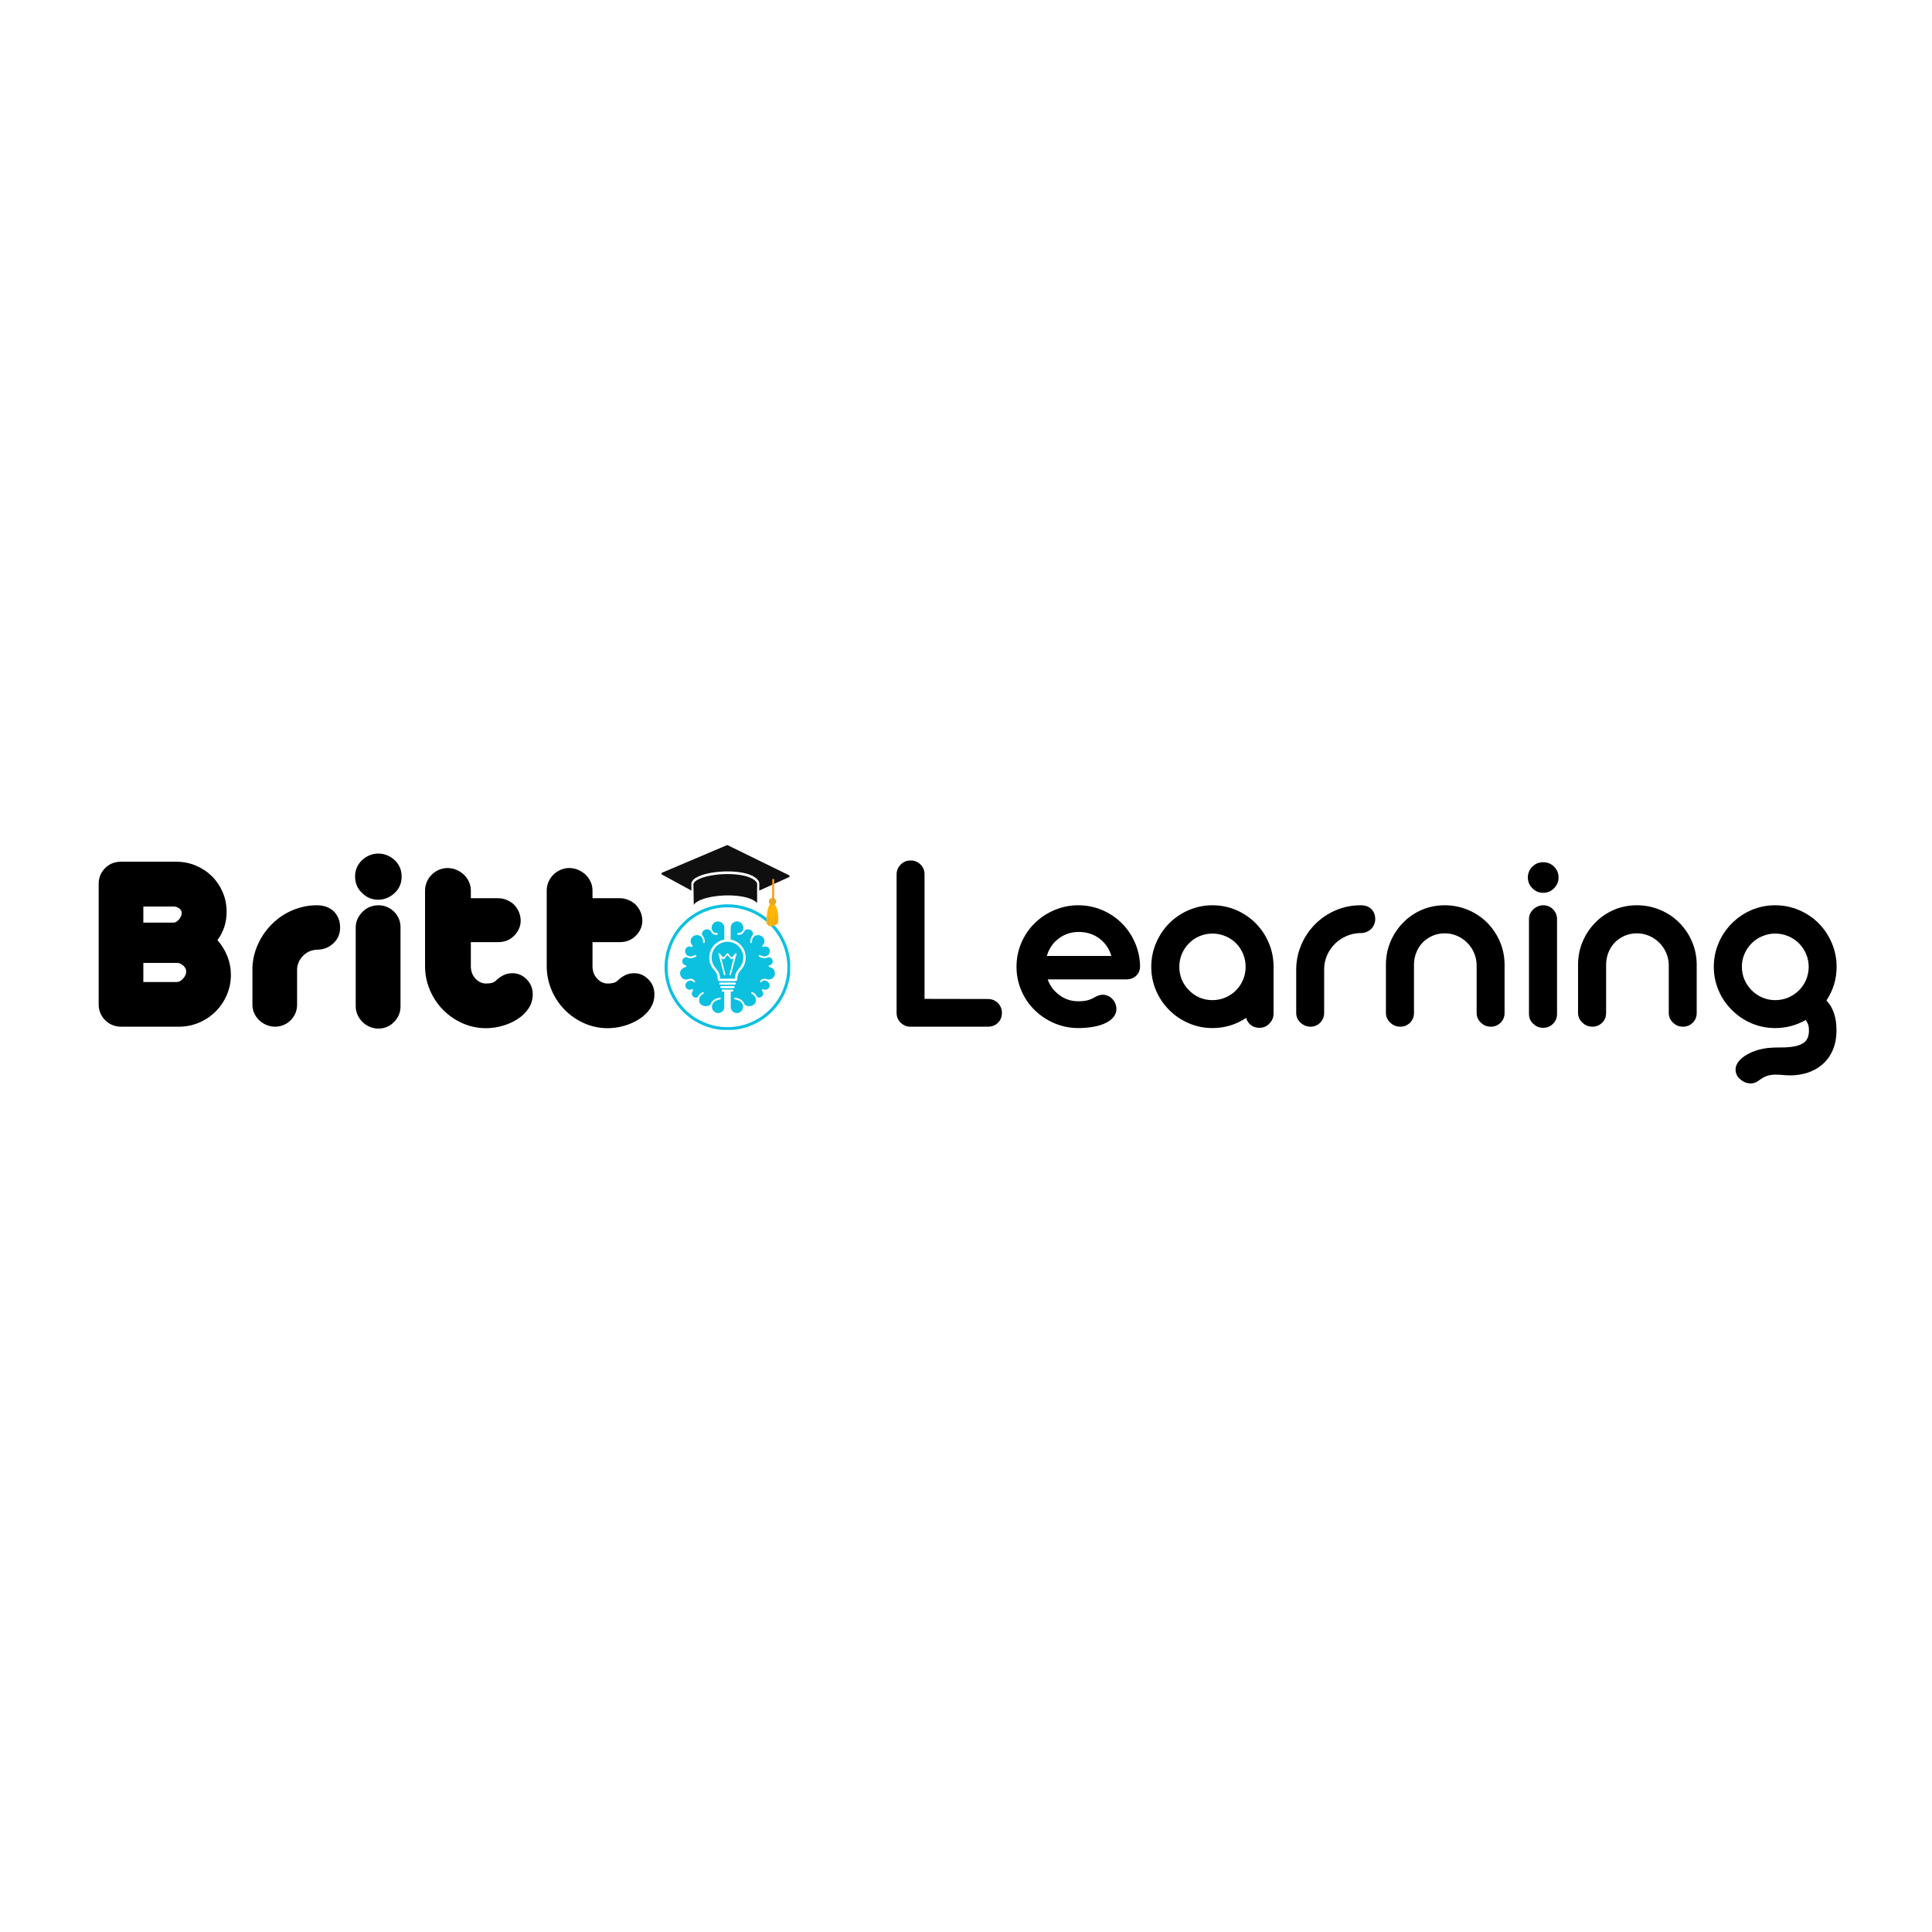 <svg xmlns="http://www.w3.org/2000/svg" xmlns:xlink="http://www.w3.org/1999/xlink" width="4000" zoomAndPan="magnify" viewBox="0 0 3000 3000" height="4000" preserveAspectRatio="xMidYMid meet" version="1.0"><defs><g/><clipPath id="04849f825f"><path d="M 1031.934 1404.215 L 1226.953 1404.215 L 1226.953 1599.238 L 1031.934 1599.238 Z M 1031.934 1404.215 " clip-rule="nonzero"/></clipPath><clipPath id="ae486f9ea4"><path d="M 1076 1357 L 1176 1357 L 1176 1406 L 1076 1406 Z M 1076 1357 " clip-rule="nonzero"/></clipPath><clipPath id="3ccf52d4fd"><path d="M 1028.484 1309.488 L 1227.391 1314.926 L 1223.957 1440.602 L 1025.051 1435.164 Z M 1028.484 1309.488 " clip-rule="nonzero"/></clipPath><clipPath id="cebf9d47bd"><path d="M 1227.332 1314.926 L 1028.422 1309.484 L 1024.988 1435.164 L 1223.895 1440.602 Z M 1227.332 1314.926 " clip-rule="nonzero"/></clipPath><clipPath id="082ae111ae"><path d="M 1227.332 1314.926 L 1028.422 1309.484 L 1024.988 1435.164 L 1223.895 1440.602 Z M 1227.332 1314.926 " clip-rule="nonzero"/></clipPath><clipPath id="ea8b5d7cf9"><path d="M 1027 1312 L 1227 1312 L 1227 1383 L 1027 1383 Z M 1027 1312 " clip-rule="nonzero"/></clipPath><clipPath id="88f973a736"><path d="M 1028.484 1309.488 L 1227.391 1314.926 L 1223.957 1440.602 L 1025.051 1435.164 Z M 1028.484 1309.488 " clip-rule="nonzero"/></clipPath><clipPath id="1d92fc8d45"><path d="M 1227.332 1314.926 L 1028.422 1309.484 L 1024.988 1435.164 L 1223.895 1440.602 Z M 1227.332 1314.926 " clip-rule="nonzero"/></clipPath><clipPath id="ba50572eac"><path d="M 1227.332 1314.926 L 1028.422 1309.484 L 1024.988 1435.164 L 1223.895 1440.602 Z M 1227.332 1314.926 " clip-rule="nonzero"/></clipPath><clipPath id="b720ec54bc"><path d="M 1198 1364 L 1203 1364 L 1203 1400 L 1198 1400 Z M 1198 1364 " clip-rule="nonzero"/></clipPath><clipPath id="497881d0e9"><path d="M 1028.484 1309.488 L 1227.391 1314.926 L 1223.957 1440.602 L 1025.051 1435.164 Z M 1028.484 1309.488 " clip-rule="nonzero"/></clipPath><clipPath id="c18bfd7396"><path d="M 1227.332 1314.926 L 1028.422 1309.484 L 1024.988 1435.164 L 1223.895 1440.602 Z M 1227.332 1314.926 " clip-rule="nonzero"/></clipPath><clipPath id="0e307f20e5"><path d="M 1227.332 1314.926 L 1028.422 1309.484 L 1024.988 1435.164 L 1223.895 1440.602 Z M 1227.332 1314.926 " clip-rule="nonzero"/></clipPath><clipPath id="4bcf9fd682"><path d="M 1189 1402 L 1209 1402 L 1209 1439 L 1189 1439 Z M 1189 1402 " clip-rule="nonzero"/></clipPath><clipPath id="837bbb66f9"><path d="M 1028.484 1309.488 L 1227.391 1314.926 L 1223.957 1440.602 L 1025.051 1435.164 Z M 1028.484 1309.488 " clip-rule="nonzero"/></clipPath><clipPath id="52c4c459a0"><path d="M 1227.332 1314.926 L 1028.422 1309.484 L 1024.988 1435.164 L 1223.895 1440.602 Z M 1227.332 1314.926 " clip-rule="nonzero"/></clipPath><clipPath id="d82464c727"><path d="M 1227.332 1314.926 L 1028.422 1309.484 L 1024.988 1435.164 L 1223.895 1440.602 Z M 1227.332 1314.926 " clip-rule="nonzero"/></clipPath><clipPath id="886c5c48de"><path d="M 1202 1412 L 1206 1412 L 1206 1437 L 1202 1437 Z M 1202 1412 " clip-rule="nonzero"/></clipPath><clipPath id="3caaeefb22"><path d="M 1028.484 1309.488 L 1227.391 1314.926 L 1223.957 1440.602 L 1025.051 1435.164 Z M 1028.484 1309.488 " clip-rule="nonzero"/></clipPath><clipPath id="5da7a17f6b"><path d="M 1227.332 1314.926 L 1028.422 1309.484 L 1024.988 1435.164 L 1223.895 1440.602 Z M 1227.332 1314.926 " clip-rule="nonzero"/></clipPath><clipPath id="3e9f02f4cf"><path d="M 1227.332 1314.926 L 1028.422 1309.484 L 1024.988 1435.164 L 1223.895 1440.602 Z M 1227.332 1314.926 " clip-rule="nonzero"/></clipPath><clipPath id="cb8c59d87a"><path d="M 1196 1420 L 1201 1420 L 1201 1438 L 1196 1438 Z M 1196 1420 " clip-rule="nonzero"/></clipPath><clipPath id="96fc9f8d6b"><path d="M 1028.484 1309.488 L 1227.391 1314.926 L 1223.957 1440.602 L 1025.051 1435.164 Z M 1028.484 1309.488 " clip-rule="nonzero"/></clipPath><clipPath id="73f17609f5"><path d="M 1227.332 1314.926 L 1028.422 1309.484 L 1024.988 1435.164 L 1223.895 1440.602 Z M 1227.332 1314.926 " clip-rule="nonzero"/></clipPath><clipPath id="0bc655a290"><path d="M 1227.332 1314.926 L 1028.422 1309.484 L 1024.988 1435.164 L 1223.895 1440.602 Z M 1227.332 1314.926 " clip-rule="nonzero"/></clipPath><clipPath id="c6d5b1fb6f"><path d="M 1192 1414 L 1196 1414 L 1196 1438 L 1192 1438 Z M 1192 1414 " clip-rule="nonzero"/></clipPath><clipPath id="3be429beee"><path d="M 1028.484 1309.488 L 1227.391 1314.926 L 1223.957 1440.602 L 1025.051 1435.164 Z M 1028.484 1309.488 " clip-rule="nonzero"/></clipPath><clipPath id="ddf596484c"><path d="M 1227.332 1314.926 L 1028.422 1309.484 L 1024.988 1435.164 L 1223.895 1440.602 Z M 1227.332 1314.926 " clip-rule="nonzero"/></clipPath><clipPath id="f6998d5f0b"><path d="M 1227.332 1314.926 L 1028.422 1309.484 L 1024.988 1435.164 L 1223.895 1440.602 Z M 1227.332 1314.926 " clip-rule="nonzero"/></clipPath><clipPath id="86ee0a40a8"><path d="M 1193 1394 L 1206 1394 L 1206 1406 L 1193 1406 Z M 1193 1394 " clip-rule="nonzero"/></clipPath><clipPath id="9d0ee31438"><path d="M 1028.484 1309.488 L 1227.391 1314.926 L 1223.957 1440.602 L 1025.051 1435.164 Z M 1028.484 1309.488 " clip-rule="nonzero"/></clipPath><clipPath id="d519b0d3a0"><path d="M 1227.332 1314.926 L 1028.422 1309.484 L 1024.988 1435.164 L 1223.895 1440.602 Z M 1227.332 1314.926 " clip-rule="nonzero"/></clipPath><clipPath id="817380f63a"><path d="M 1227.332 1314.926 L 1028.422 1309.484 L 1024.988 1435.164 L 1223.895 1440.602 Z M 1227.332 1314.926 " clip-rule="nonzero"/></clipPath></defs><g fill="#000000" fill-opacity="1"><g transform="translate(122.335, 1594.226)"><g><path d="M 155.719 0 L 65.453 0 C 60.766 0 56.301 -0.879 52.062 -2.641 C 47.832 -4.398 44.156 -6.844 41.031 -9.969 C 37.906 -13.094 35.43 -16.738 33.609 -20.906 C 31.785 -25.07 30.875 -29.5 30.875 -34.188 L 30.875 -221.938 C 30.875 -231.445 34.258 -239.586 41.031 -246.359 C 47.539 -252.879 55.68 -256.141 65.453 -256.141 L 151.422 -256.141 C 162.098 -256.141 172.188 -254.148 181.688 -250.172 C 191.195 -246.203 199.535 -240.703 206.703 -233.672 C 213.867 -226.504 219.469 -218.195 223.5 -208.75 C 227.539 -199.312 229.562 -189.254 229.562 -178.578 C 229.562 -161.898 224.805 -147.18 215.297 -134.422 C 221.941 -126.859 227.086 -118.484 230.734 -109.297 C 234.379 -100.117 236.203 -90.52 236.203 -80.5 C 236.203 -69.688 234.117 -59.363 229.953 -49.531 C 225.785 -39.695 219.988 -31.066 212.562 -23.641 C 205.145 -16.211 196.516 -10.414 186.672 -6.25 C 176.836 -2.082 166.52 0 155.719 0 Z M 100.234 -161.578 L 147.891 -161.578 C 149.191 -161.703 150.562 -162.254 152 -163.234 C 153.438 -164.211 154.738 -165.414 155.906 -166.844 C 158.508 -170.227 159.812 -173.422 159.812 -176.422 C 159.812 -179.68 158.25 -182.285 155.125 -184.234 C 152.656 -185.797 149.984 -186.578 147.109 -186.578 L 100.234 -186.578 Z M 100.234 -69.359 L 152.781 -69.359 C 154.082 -69.359 155.613 -69.844 157.375 -70.812 C 159.133 -71.789 160.664 -73.062 161.969 -74.625 C 165.219 -78.281 166.844 -81.93 166.844 -85.578 C 166.844 -89.086 165.219 -92.273 161.969 -95.141 C 158.707 -97.742 155.711 -99.047 152.984 -99.047 L 100.234 -99.047 Z M 100.234 -69.359 "/></g></g><g transform="translate(374.565, 1594.226)"><g><path d="M 52.75 0 C 48.062 0 43.566 -0.879 39.266 -2.641 C 34.973 -4.398 31.195 -6.844 27.938 -9.969 C 24.676 -13.094 22.102 -16.707 20.219 -20.812 C 18.332 -24.914 17.391 -29.312 17.391 -34 L 17.391 -91.625 C 17.91 -104.656 20.906 -117.062 26.375 -128.844 C 31.844 -140.633 39.203 -151.023 48.453 -160.016 C 57.566 -168.992 68.113 -175.988 80.094 -181 C 92.082 -186.02 104.586 -188.531 117.609 -188.531 L 118.781 -188.531 C 129.332 -188.27 137.863 -184.883 144.375 -178.375 C 150.5 -171.863 153.562 -163.789 153.562 -154.156 C 153.562 -144.25 150.176 -136.109 143.406 -129.734 C 136.633 -123.211 128.363 -119.82 118.594 -119.562 L 117.219 -119.562 C 108.883 -119.039 101.852 -115.914 96.125 -110.188 C 93.258 -107.32 91.008 -104.066 89.375 -100.422 C 87.75 -96.773 86.875 -93 86.75 -89.094 L 86.75 -34 C 86.75 -29.312 85.867 -24.914 84.109 -20.812 C 82.348 -16.707 79.906 -13.094 76.781 -9.969 C 73.656 -6.844 70.008 -4.398 65.844 -2.641 C 61.676 -0.879 57.312 0 52.75 0 Z M 52.75 0 "/></g></g><g transform="translate(532.428, 1594.226)"><g><path d="M 55.094 -197.125 C 45.195 -197.125 36.734 -200.645 29.703 -207.688 C 22.535 -214.457 18.953 -222.922 18.953 -233.078 C 18.953 -243.234 22.535 -251.703 29.703 -258.484 C 33.086 -261.734 36.957 -264.27 41.312 -266.094 C 45.676 -267.914 50.27 -268.828 55.094 -268.828 C 59.781 -268.828 64.336 -267.914 68.766 -266.094 C 73.203 -264.27 77.113 -261.734 80.5 -258.484 C 87.656 -251.703 91.234 -243.234 91.234 -233.078 C 91.234 -222.922 87.656 -214.457 80.5 -207.688 C 77.113 -204.426 73.203 -201.848 68.766 -199.953 C 64.336 -198.066 59.781 -197.125 55.094 -197.125 Z M 55.094 2.938 C 50.406 2.938 45.91 2.02 41.609 0.188 C 37.316 -1.633 33.609 -4.109 30.484 -7.234 C 27.223 -10.484 24.645 -14.191 22.75 -18.359 C 20.863 -22.523 19.922 -26.891 19.922 -31.453 L 19.922 -154.344 C 19.922 -158.906 20.863 -163.234 22.75 -167.328 C 24.645 -171.43 27.223 -175.113 30.484 -178.375 C 37.254 -185.145 45.656 -188.531 55.688 -188.531 C 60.238 -188.531 64.598 -187.617 68.766 -185.797 C 72.941 -183.973 76.594 -181.5 79.719 -178.375 C 86.227 -171.602 89.484 -163.594 89.484 -154.344 L 89.484 -31.453 C 89.484 -22.078 86.098 -14.004 79.328 -7.234 C 72.805 -0.453 64.727 2.938 55.094 2.938 Z M 55.094 2.938 "/></g></g><g transform="translate(642.62, 1594.226)"><g><path d="M 112.344 2.344 C 99.445 2.344 87.234 -0.191 75.703 -5.266 C 64.18 -10.348 53.988 -17.383 45.125 -26.375 C 36.406 -35.363 29.602 -45.688 24.719 -57.344 C 19.832 -69 17.391 -81.273 17.391 -94.172 L 17.391 -211.391 C 17.391 -216.078 18.332 -220.602 20.219 -224.969 C 22.102 -229.332 24.676 -233.078 27.938 -236.203 C 31.062 -239.328 34.77 -241.801 39.062 -243.625 C 43.363 -245.445 47.797 -246.359 52.359 -246.359 C 57.047 -246.359 61.57 -245.445 65.938 -243.625 C 70.301 -241.801 74.176 -239.328 77.562 -236.203 C 80.945 -232.953 83.613 -229.207 85.562 -224.969 C 87.52 -220.738 88.5 -216.211 88.5 -211.391 L 88.5 -199.469 L 131.094 -199.469 C 135.656 -199.469 140.082 -198.555 144.375 -196.734 C 148.676 -194.91 152.457 -192.438 155.719 -189.312 C 158.844 -186.062 161.316 -182.285 163.141 -177.984 C 164.961 -173.68 165.875 -169.254 165.875 -164.703 C 165.875 -160.141 164.961 -155.836 163.141 -151.797 C 161.316 -147.766 158.773 -144.188 155.516 -141.062 C 149.004 -134.551 140.863 -131.297 131.094 -131.297 L 88.5 -131.297 L 88.5 -93.781 C 88.5 -90.133 89.082 -86.68 90.25 -83.422 C 91.426 -80.172 93.125 -77.375 95.344 -75.031 C 100.031 -69.688 105.695 -67.016 112.344 -67.016 C 119.375 -67.016 124.32 -68.445 127.188 -71.312 C 131.094 -75.094 135.129 -77.988 139.297 -80 C 143.461 -82.02 148.086 -83.031 153.172 -83.031 C 161.504 -83.031 168.801 -79.906 175.062 -73.656 C 181.438 -67.27 184.625 -59.457 184.625 -50.219 C 184.625 -42.27 182.473 -35.004 178.172 -28.422 C 173.879 -21.848 168.02 -16.219 160.594 -11.531 C 153.695 -7.102 145.977 -3.68 137.438 -1.266 C 128.906 1.141 120.539 2.344 112.344 2.344 Z M 112.344 2.344 "/></g></g><g transform="translate(831.548, 1594.226)"><g><path d="M 112.344 2.344 C 99.445 2.344 87.234 -0.191 75.703 -5.266 C 64.18 -10.348 53.988 -17.383 45.125 -26.375 C 36.406 -35.363 29.602 -45.688 24.719 -57.344 C 19.832 -69 17.391 -81.273 17.391 -94.172 L 17.391 -211.391 C 17.391 -216.078 18.332 -220.602 20.219 -224.969 C 22.102 -229.332 24.676 -233.078 27.938 -236.203 C 31.062 -239.328 34.77 -241.801 39.062 -243.625 C 43.363 -245.445 47.797 -246.359 52.359 -246.359 C 57.047 -246.359 61.57 -245.445 65.938 -243.625 C 70.301 -241.801 74.176 -239.328 77.562 -236.203 C 80.945 -232.953 83.613 -229.207 85.562 -224.969 C 87.52 -220.738 88.5 -216.211 88.5 -211.391 L 88.5 -199.469 L 131.094 -199.469 C 135.656 -199.469 140.082 -198.555 144.375 -196.734 C 148.676 -194.91 152.457 -192.438 155.719 -189.312 C 158.844 -186.062 161.316 -182.285 163.141 -177.984 C 164.961 -173.68 165.875 -169.254 165.875 -164.703 C 165.875 -160.141 164.961 -155.836 163.141 -151.797 C 161.316 -147.766 158.773 -144.188 155.516 -141.062 C 149.004 -134.551 140.863 -131.297 131.094 -131.297 L 88.5 -131.297 L 88.5 -93.781 C 88.5 -90.133 89.082 -86.68 90.25 -83.422 C 91.426 -80.172 93.125 -77.375 95.344 -75.031 C 100.031 -69.688 105.695 -67.016 112.344 -67.016 C 119.375 -67.016 124.32 -68.445 127.188 -71.312 C 131.094 -75.094 135.129 -77.988 139.297 -80 C 143.461 -82.02 148.086 -83.031 153.172 -83.031 C 161.504 -83.031 168.801 -79.906 175.062 -73.656 C 181.438 -67.27 184.625 -59.457 184.625 -50.219 C 184.625 -42.27 182.473 -35.004 178.172 -28.422 C 173.879 -21.848 168.02 -16.219 160.594 -11.531 C 153.695 -7.102 145.977 -3.68 137.438 -1.266 C 128.906 1.141 120.539 2.344 112.344 2.344 Z M 112.344 2.344 "/></g></g></g><g fill="#000000" fill-opacity="1"><g transform="translate(1366.254, 1594.226)"><g><path d="M 167.828 0 L 46.688 0 C 43.957 0 41.32 -0.582 38.781 -1.75 C 36.238 -2.926 33.992 -4.492 32.047 -6.453 C 28.004 -10.617 25.984 -15.566 25.984 -21.297 L 25.984 -236.594 C 25.984 -242.457 28.133 -247.539 32.438 -251.844 C 36.602 -256.008 41.68 -258.094 47.672 -258.094 C 53.797 -258.094 58.941 -256.008 63.109 -251.844 C 67.273 -247.664 69.359 -242.582 69.359 -236.594 L 69.359 -43.172 L 167.828 -42.984 C 173.953 -42.984 179.098 -40.898 183.266 -36.734 C 187.43 -32.566 189.516 -27.484 189.516 -21.484 C 189.516 -15.234 187.461 -10.086 183.359 -6.047 C 179.254 -2.016 174.078 0 167.828 0 Z M 167.828 0 "/></g></g><g transform="translate(1569.835, 1594.226)"><g><path d="M 104.531 2.156 C 91.633 2.156 79.32 -0.316 67.594 -5.266 C 55.875 -10.223 45.586 -17.066 36.734 -25.797 C 27.867 -34.516 20.961 -44.672 16.016 -56.266 C 11.066 -67.859 8.594 -80.102 8.594 -93 C 8.594 -106.02 11.066 -118.359 16.016 -130.016 C 20.961 -141.672 27.867 -151.863 36.734 -160.594 C 45.586 -169.32 55.875 -176.16 67.594 -181.109 C 79.32 -186.055 91.633 -188.531 104.531 -188.531 C 117.289 -188.531 129.469 -186.117 141.062 -181.297 C 152.656 -176.484 162.879 -169.711 171.734 -160.984 C 180.461 -152.391 187.363 -142.297 192.438 -130.703 C 197.52 -119.109 200.191 -106.93 200.453 -94.172 C 200.453 -87.922 198.461 -82.906 194.484 -79.125 C 190.516 -75.344 185.406 -73.453 179.156 -73.453 L 57.047 -73.453 C 60.43 -63.555 66.488 -55.414 75.219 -49.031 C 83.688 -42.656 93.457 -39.469 104.531 -39.469 C 110.258 -39.469 115.008 -39.953 118.781 -40.922 C 122.562 -41.898 126.211 -43.43 129.734 -45.516 C 134.422 -48.254 138.648 -49.625 142.422 -49.625 C 148.285 -49.625 153.367 -47.344 157.672 -42.781 C 161.703 -38.352 163.719 -33.145 163.719 -27.156 C 163.719 -22.852 162.285 -18.879 159.422 -15.234 C 156.555 -11.586 152.52 -8.461 147.312 -5.859 C 142.102 -3.254 135.816 -1.27 128.453 0.094 C 121.098 1.469 113.125 2.156 104.531 2.156 Z M 55.688 -109.797 L 155.906 -109.797 C 152.781 -120.742 146.66 -129.734 137.547 -136.766 C 128.297 -143.66 117.551 -147.109 105.312 -147.109 C 93.195 -147.109 82.578 -143.531 73.453 -136.375 C 69.16 -133.113 65.484 -129.172 62.422 -124.547 C 59.359 -119.922 57.113 -115.004 55.688 -109.797 Z M 55.688 -109.797 "/></g></g><g transform="translate(1778.691, 1594.226)"><g><path d="M 103.938 2.156 C 91.176 2.156 79 -0.316 67.406 -5.266 C 55.812 -10.223 45.648 -17.066 36.922 -25.797 C 28.066 -34.648 21.195 -44.836 16.312 -56.359 C 11.426 -67.891 8.984 -80.102 8.984 -93 C 8.984 -105.895 11.457 -118.172 16.406 -129.828 C 21.352 -141.484 28.191 -151.738 36.922 -160.594 C 45.648 -169.32 55.812 -176.16 67.406 -181.109 C 79 -186.055 91.176 -188.531 103.938 -188.531 C 116.832 -188.531 129.039 -186.086 140.562 -181.203 C 152.094 -176.316 162.285 -169.445 171.141 -160.594 C 179.867 -151.738 186.676 -141.516 191.562 -129.922 C 196.445 -118.328 198.891 -106.02 198.891 -93 L 198.891 -20.516 C 198.891 -14.391 196.738 -9.18 192.438 -4.891 C 188.406 -0.453 183.195 1.766 176.812 1.766 C 171.727 1.766 167.363 0.363 163.719 -2.438 C 160.07 -5.238 157.598 -8.984 156.297 -13.672 C 140.535 -3.117 123.082 2.156 103.938 2.156 Z M 103.938 -41.219 C 110.969 -41.219 117.641 -42.551 123.953 -45.219 C 130.273 -47.895 135.848 -51.645 140.672 -56.469 C 145.359 -61.281 149.004 -66.812 151.609 -73.062 C 154.211 -79.32 155.516 -85.969 155.516 -93 C 155.516 -100.031 154.211 -106.672 151.609 -112.922 C 149.004 -119.172 145.359 -124.707 140.672 -129.531 C 135.984 -134.219 130.445 -137.895 124.062 -140.562 C 117.676 -143.238 110.969 -144.578 103.938 -144.578 C 97.031 -144.578 90.453 -143.273 84.203 -140.672 C 77.953 -138.066 72.414 -134.352 67.594 -129.531 C 62.781 -124.707 59.07 -119.172 56.469 -112.922 C 53.863 -106.672 52.562 -100.031 52.562 -93 C 52.562 -85.969 53.863 -79.32 56.469 -73.062 C 59.07 -66.812 62.781 -61.281 67.594 -56.469 C 72.281 -51.645 77.75 -47.895 84 -45.219 C 90.258 -42.551 96.906 -41.219 103.938 -41.219 Z M 103.938 -41.219 "/></g></g><g transform="translate(1995.362, 1594.226)"><g><path d="M 39.656 0 C 33.801 0 28.594 -2.082 24.031 -6.25 C 19.602 -10.289 17.391 -15.367 17.391 -21.484 L 17.391 -88.5 C 17.391 -101.914 19.992 -114.742 25.203 -126.984 C 30.41 -139.234 37.641 -149.984 46.891 -159.234 C 56.141 -168.473 66.816 -175.664 78.922 -180.812 C 91.035 -185.957 103.801 -188.531 117.219 -188.531 L 117.609 -188.531 C 124.648 -188.531 130.156 -186.547 134.125 -182.578 C 138.094 -178.609 140.078 -173.43 140.078 -167.047 C 140.078 -164.047 139.488 -161.211 138.312 -158.547 C 137.145 -155.879 135.586 -153.566 133.641 -151.609 C 129.078 -147.441 123.734 -145.359 117.609 -145.359 L 116.641 -145.359 C 109.348 -145.223 102.348 -143.723 95.641 -140.859 C 88.93 -137.992 82.973 -134.023 77.766 -128.953 C 72.547 -123.734 68.438 -117.801 65.438 -111.156 C 62.445 -104.52 60.891 -97.426 60.766 -89.875 L 60.766 -21.484 C 60.766 -15.492 58.742 -10.414 54.703 -6.25 C 50.535 -2.082 45.52 0 39.656 0 Z M 39.656 0 "/></g></g><g transform="translate(2139.745, 1594.226)"><g><path d="M 34.781 0 C 28.531 0 23.316 -2.082 19.141 -6.25 C 14.586 -10.414 12.312 -15.43 12.312 -21.297 L 12.312 -96.125 C 12.312 -108.758 14.656 -120.676 19.344 -131.875 C 24.031 -143.07 30.609 -152.973 39.078 -161.578 C 47.41 -170.172 57.113 -176.812 68.188 -181.5 C 79.258 -186.188 91.113 -188.531 103.75 -188.531 C 116.375 -188.531 128.352 -186.148 139.688 -181.391 C 151.02 -176.641 160.922 -170.035 169.391 -161.578 C 177.984 -152.973 184.656 -143.035 189.406 -131.766 C 194.164 -120.504 196.547 -108.625 196.547 -96.125 L 196.547 -21.297 C 196.547 -15.305 194.523 -10.289 190.484 -6.25 C 186.316 -2.082 181.238 0 175.25 0 C 169.125 0 163.977 -2.082 159.812 -6.25 C 155.383 -10.289 153.172 -15.305 153.172 -21.297 L 153.172 -95.922 C 153.047 -102.566 151.676 -108.883 149.062 -114.875 C 146.457 -120.863 142.879 -126.078 138.328 -130.516 C 133.766 -135.066 128.488 -138.613 122.5 -141.156 C 116.508 -143.695 110.258 -144.969 103.75 -144.969 C 96.969 -144.969 90.68 -143.727 84.891 -141.25 C 79.098 -138.781 73.984 -135.332 69.547 -130.906 C 65.254 -126.469 61.898 -121.223 59.484 -115.172 C 57.078 -109.117 55.875 -102.77 55.875 -96.125 L 55.875 -21.297 C 55.875 -15.305 53.852 -10.289 49.812 -6.25 C 45.645 -2.082 40.633 0 34.781 0 Z M 34.781 0 "/></g></g><g transform="translate(2354.267, 1594.226)"><g><path d="M 42 -207.875 C 35.488 -207.875 29.891 -210.219 25.203 -214.906 C 20.516 -219.594 18.172 -225.195 18.172 -231.719 C 18.172 -238.227 20.516 -243.828 25.203 -248.516 C 29.766 -253.078 35.363 -255.359 42 -255.359 C 48.645 -255.359 54.25 -253.078 58.812 -248.516 C 63.5 -243.828 65.844 -238.227 65.844 -231.719 C 65.844 -225.195 63.5 -219.594 58.812 -214.906 C 54.125 -210.219 48.52 -207.875 42 -207.875 Z M 42 1.766 C 35.883 1.766 30.742 -0.32 26.578 -4.5 C 22.141 -8.531 19.922 -13.609 19.922 -19.734 L 19.922 -166.844 C 19.922 -172.844 22.141 -177.926 26.578 -182.094 C 28.523 -184.039 30.863 -185.598 33.594 -186.766 C 36.332 -187.941 39.203 -188.531 42.203 -188.531 C 48.066 -188.531 53.145 -186.383 57.438 -182.094 C 61.477 -177.789 63.5 -172.707 63.5 -166.844 L 63.5 -19.734 C 63.5 -13.742 61.414 -8.664 57.25 -4.5 C 53.082 -0.32 48 1.766 42 1.766 Z M 42 1.766 "/></g></g><g transform="translate(2438.083, 1594.226)"><g><path d="M 34.781 0 C 28.531 0 23.316 -2.082 19.141 -6.25 C 14.586 -10.414 12.312 -15.43 12.312 -21.297 L 12.312 -96.125 C 12.312 -108.758 14.656 -120.676 19.344 -131.875 C 24.031 -143.07 30.609 -152.973 39.078 -161.578 C 47.41 -170.172 57.113 -176.812 68.188 -181.5 C 79.258 -186.188 91.113 -188.531 103.75 -188.531 C 116.375 -188.531 128.352 -186.148 139.688 -181.391 C 151.02 -176.641 160.922 -170.035 169.391 -161.578 C 177.984 -152.973 184.656 -143.035 189.406 -131.766 C 194.164 -120.504 196.547 -108.625 196.547 -96.125 L 196.547 -21.297 C 196.547 -15.305 194.523 -10.289 190.484 -6.25 C 186.316 -2.082 181.238 0 175.25 0 C 169.125 0 163.977 -2.082 159.812 -6.25 C 155.383 -10.289 153.172 -15.305 153.172 -21.297 L 153.172 -95.922 C 153.047 -102.566 151.676 -108.883 149.062 -114.875 C 146.457 -120.863 142.879 -126.078 138.328 -130.516 C 133.766 -135.066 128.488 -138.613 122.5 -141.156 C 116.508 -143.695 110.258 -144.969 103.75 -144.969 C 96.969 -144.969 90.68 -143.727 84.891 -141.25 C 79.098 -138.781 73.984 -135.332 69.547 -130.906 C 65.254 -126.469 61.898 -121.223 59.484 -115.172 C 57.078 -109.117 55.875 -102.77 55.875 -96.125 L 55.875 -21.297 C 55.875 -15.305 53.852 -10.289 49.812 -6.25 C 45.645 -2.082 40.633 0 34.781 0 Z M 34.781 0 "/></g></g><g transform="translate(2652.605, 1594.226)"><g><path d="M 65.844 88.109 C 59.977 88.109 54.57 85.961 49.625 81.672 C 44.801 77.629 42.391 72.547 42.391 66.422 C 42.391 60.43 45.582 54.633 51.969 49.031 C 57.57 44.082 65.258 39.984 75.031 36.734 C 81.281 34.91 87.27 33.672 93 33.016 C 95.727 32.754 98.816 32.555 102.266 32.422 C 105.723 32.297 109.535 32.234 113.703 32.234 C 128.941 32.234 139.945 30.148 146.719 25.984 C 150.113 23.898 152.555 21.227 154.047 17.969 C 155.547 14.719 156.297 10.68 156.297 5.859 C 156.297 1.816 155.836 -1.375 154.922 -3.719 C 154.016 -6.062 152.781 -8.273 151.219 -10.359 C 136.633 -2.016 120.875 2.156 103.938 2.156 C 91.039 2.156 78.828 -0.285 67.297 -5.172 C 55.773 -10.055 45.586 -16.93 36.734 -25.797 C 27.867 -34.516 20.961 -44.672 16.016 -56.266 C 11.066 -67.859 8.594 -80.102 8.594 -93 C 8.594 -105.895 11.066 -118.172 16.016 -129.828 C 20.961 -141.484 27.867 -151.738 36.734 -160.594 C 45.586 -169.445 55.773 -176.316 67.297 -181.203 C 78.828 -186.086 91.039 -188.531 103.938 -188.531 C 116.832 -188.531 129.109 -186.055 140.766 -181.109 C 152.422 -176.16 162.613 -169.32 171.344 -160.594 C 180.07 -151.738 186.91 -141.484 191.859 -129.828 C 196.805 -118.172 199.281 -105.895 199.281 -93 C 199.281 -73.977 194.004 -56.523 183.453 -40.641 C 193.867 -29.828 199.078 -14.457 199.078 5.469 C 199.078 17.188 197.156 27.473 193.312 36.328 C 189.477 45.191 184.109 52.617 177.203 58.609 C 170.691 64.211 163.172 68.445 154.641 71.312 C 146.109 74.176 137.086 75.609 127.578 75.609 C 123.797 75.609 119.953 75.414 116.047 75.031 C 112.141 74.633 108.301 74.438 104.531 74.438 C 99.707 74.438 95.305 75.086 91.328 76.391 C 87.359 77.691 83.16 80.035 78.734 83.422 C 74.691 86.547 70.395 88.109 65.844 88.109 Z M 103.938 -41.219 C 111.102 -41.219 117.844 -42.551 124.156 -45.219 C 130.477 -47.895 136.047 -51.645 140.859 -56.469 C 145.68 -61.281 149.395 -66.812 152 -73.062 C 154.602 -79.32 155.906 -85.969 155.906 -93 C 155.906 -100.031 154.566 -106.672 151.891 -112.922 C 149.223 -119.172 145.484 -124.707 140.672 -129.531 C 135.984 -134.219 130.445 -137.895 124.062 -140.562 C 117.676 -143.238 110.969 -144.578 103.938 -144.578 C 97.031 -144.578 90.383 -143.238 84 -140.562 C 77.625 -137.895 72.094 -134.219 67.406 -129.531 C 62.582 -124.707 58.836 -119.172 56.172 -112.922 C 53.504 -106.672 52.172 -100.031 52.172 -93 C 52.172 -85.969 53.504 -79.32 56.172 -73.062 C 58.836 -66.812 62.582 -61.281 67.406 -56.469 C 72.219 -51.645 77.75 -47.895 84 -45.219 C 90.258 -42.551 96.906 -41.219 103.938 -41.219 Z M 103.938 -41.219 "/></g></g></g><g clip-path="url(#04849f825f)"><path fill="#0cc0df" d="M 1129.637 1594.918 C 1078.355 1594.918 1036.641 1553.199 1036.641 1501.922 C 1036.641 1450.641 1078.355 1408.922 1129.637 1408.922 C 1180.914 1408.922 1222.633 1450.641 1222.633 1501.922 C 1222.633 1553.199 1180.914 1594.918 1129.637 1594.918 Z M 1129.637 1404.215 C 1075.762 1404.215 1031.934 1448.047 1031.934 1501.922 C 1031.934 1555.797 1075.762 1599.625 1129.637 1599.625 C 1183.512 1599.625 1227.34 1555.797 1227.34 1501.922 C 1227.34 1448.047 1183.512 1404.215 1129.637 1404.215 " fill-opacity="1" fill-rule="nonzero"/></g><path fill="#0cc0df" d="M 1123.176 1486.902 C 1124.895 1484.938 1126.504 1483.094 1128.117 1481.254 C 1129.473 1479.715 1129.867 1479.715 1131.203 1481.242 C 1132.832 1483.102 1134.457 1484.957 1136.152 1486.898 C 1138.066 1484.719 1139.84 1482.691 1141.617 1480.672 C 1142.141 1480.066 1142.777 1479.871 1143.414 1480.426 C 1143.996 1480.938 1143.801 1481.43 1143.539 1482.113 C 1143.125 1483.191 1137.59 1503.293 1135.18 1512.832 C 1134.969 1513.676 1134.777 1514.609 1133.645 1514.352 C 1132.527 1514.09 1132.711 1513.215 1132.938 1512.332 C 1134.688 1505.5 1136.398 1498.66 1138.125 1491.824 C 1138.414 1490.684 1138.715 1489.543 1139.027 1488.352 C 1139.094 1488.086 1138.797 1487.875 1138.57 1488.031 C 1138.164 1488.312 1137.676 1488.676 1137.43 1488.934 C 1136.125 1490.324 1135.91 1490.121 1134.301 1488.285 C 1132.77 1486.543 1131.234 1484.801 1129.656 1483.008 C 1127.996 1484.906 1126.414 1486.582 1124.984 1488.387 C 1123.52 1490.25 1122.664 1490.016 1121.215 1488.145 C 1121.043 1487.918 1120.836 1487.742 1120.566 1487.598 C 1120.344 1487.473 1120.086 1487.668 1120.133 1487.914 C 1120.258 1488.57 1120.383 1489.219 1120.543 1489.855 C 1122.098 1496.031 1123.664 1502.199 1125.227 1508.375 C 1125.613 1509.895 1125.969 1511.418 1126.328 1512.945 C 1126.484 1513.617 1126.246 1514.145 1125.59 1514.34 C 1124.848 1514.559 1124.367 1514.195 1124.137 1513.48 C 1124.062 1513.246 1123.984 1513.012 1123.926 1512.777 C 1121.98 1505.031 1117.277 1487.324 1116.078 1483.102 C 1115.965 1482.699 1115.816 1482.309 1115.645 1481.93 C 1115.398 1481.359 1115.348 1480.84 1116.051 1480.336 C 1116.918 1479.719 1117.484 1480.402 1118.016 1481.008 C 1119.695 1482.934 1121.375 1484.844 1123.176 1486.902 Z M 1115.75 1466.609 C 1113.215 1468.316 1111.082 1470.449 1109.414 1472.953 L 1109.375 1473.004 C 1106.523 1477.004 1105.094 1481.691 1105.125 1486.961 C 1105.098 1490.645 1105.84 1494.109 1107.336 1497.273 C 1107.355 1497.316 1107.426 1497.457 1107.461 1497.535 C 1108.641 1499.992 1110.258 1502.336 1112.398 1504.699 C 1116.223 1508.918 1118.152 1513.793 1118.133 1519.195 L 1118.129 1519.695 L 1118.633 1519.699 C 1121.23 1519.703 1127.395 1519.711 1132.719 1519.711 C 1136.043 1519.711 1139.047 1519.707 1140.637 1519.703 L 1141.141 1519.699 L 1141.137 1519.199 C 1141.117 1513.801 1143.047 1508.918 1146.875 1504.699 C 1149.012 1502.34 1150.625 1500 1151.824 1497.516 L 1151.945 1497.25 C 1153.434 1494.105 1154.176 1490.641 1154.148 1486.934 C 1154.18 1481.691 1152.746 1477.004 1149.902 1473.008 L 1149.863 1472.957 C 1147.781 1469.844 1144.93 1467.281 1141.664 1465.453 C 1139.441 1464.203 1137.047 1463.332 1134.594 1462.836 C 1128.906 1461.688 1122.863 1462.543 1117.707 1465.414 C 1117.016 1465.797 1116.363 1466.195 1115.75 1466.609 " fill-opacity="1" fill-rule="nonzero"/><path fill="#0cc0df" d="M 1141.027 1528.93 L 1118.242 1528.93 C 1117.363 1528.93 1116.645 1528.207 1116.645 1527.328 C 1116.645 1526.445 1117.363 1525.73 1118.242 1525.73 L 1141.027 1525.73 C 1141.91 1525.73 1142.625 1526.445 1142.625 1527.328 C 1142.625 1528.207 1141.91 1528.93 1141.027 1528.93 Z M 1139.215 1534.363 L 1120.055 1534.363 C 1119.176 1534.363 1118.453 1533.645 1118.453 1532.766 C 1118.453 1531.883 1119.176 1531.168 1120.055 1531.168 L 1139.215 1531.168 C 1140.098 1531.168 1140.816 1531.883 1140.816 1532.766 C 1140.816 1533.645 1140.098 1534.363 1139.215 1534.363 Z M 1198.027 1502.84 C 1197.035 1502.348 1195.945 1502.047 1194.887 1501.695 C 1194.121 1501.441 1193.41 1501.129 1193.48 1500.16 C 1193.543 1499.316 1194.18 1499.051 1194.902 1498.824 C 1198.328 1497.766 1200 1495.5 1199.84 1492.223 C 1199.629 1488.008 1195.422 1485.367 1191.543 1486.984 C 1186.973 1488.883 1182.777 1487.527 1178.711 1485.363 C 1178.031 1485 1177.723 1484.336 1178.148 1483.555 C 1178.602 1482.727 1179.285 1482.598 1180.09 1483.008 C 1181.773 1483.863 1183.5 1484.59 1185.371 1484.953 C 1190.645 1485.961 1195.336 1482.309 1195.492 1477.07 C 1195.641 1472.133 1191.188 1468.66 1186.457 1470.051 C 1185.523 1470.328 1184.633 1470.738 1183.945 1469.691 C 1183.227 1468.609 1184.051 1467.992 1184.684 1467.273 C 1186.938 1464.723 1187.578 1461.781 1186.473 1458.57 C 1185.258 1455.039 1182.652 1452.941 1179.039 1452.281 C 1172.578 1451.094 1167.957 1454.945 1167.734 1461.562 C 1167.723 1461.98 1167.73 1462.387 1167.754 1462.797 C 1167.797 1463.672 1167.531 1464.344 1166.551 1464.414 C 1165.496 1464.488 1165.102 1463.82 1165.012 1462.887 C 1164.859 1461.402 1165.055 1459.941 1165.398 1458.512 C 1165.863 1456.531 1166.75 1454.75 1167.984 1453.145 C 1169.785 1450.797 1169.789 1448.434 1167.996 1446.125 C 1165.836 1443.344 1161.246 1442.25 1158.047 1443.719 C 1157.09 1444.16 1156.488 1444.848 1155.984 1445.773 C 1154.023 1449.395 1151.156 1451.656 1146.824 1451.555 C 1145.754 1451.531 1144.648 1451.379 1144.707 1450.023 C 1144.762 1448.785 1145.777 1448.734 1146.809 1448.746 C 1151.875 1448.812 1155.309 1444.012 1154.105 1438.621 C 1153.016 1433.77 1148.582 1430.395 1143.789 1430.781 C 1138.852 1431.176 1134.926 1434.961 1134.695 1439.949 C 1134.539 1443.285 1134.578 1452.734 1134.586 1459.02 C 1134.789 1459.051 1134.996 1459.082 1135.199 1459.117 C 1138.168 1459.676 1140.934 1460.684 1143.422 1462.117 C 1144.188 1462.539 1144.93 1462.996 1145.637 1463.473 C 1148.566 1465.453 1151.043 1467.926 1152.996 1470.836 C 1156.305 1475.488 1157.965 1480.906 1157.93 1486.945 C 1157.957 1491.203 1157.098 1495.211 1155.367 1498.871 L 1155.215 1499.184 C 1153.875 1501.973 1152.062 1504.609 1149.68 1507.234 C 1146.398 1510.855 1144.844 1514.84 1144.926 1519.426 C 1144.93 1519.742 1144.926 1520.074 1144.902 1520.449 C 1144.812 1522.152 1143.621 1523.398 1142.008 1523.469 C 1141.773 1523.48 1140.285 1523.496 1134.5 1523.496 C 1127.02 1523.496 1117.457 1523.473 1117.266 1523.469 C 1115.652 1523.398 1114.461 1522.152 1114.371 1520.449 C 1114.352 1520.102 1114.34 1519.758 1114.348 1519.434 C 1114.426 1514.844 1112.871 1510.855 1109.598 1507.234 C 1107.207 1504.605 1105.398 1501.973 1104.055 1499.184 C 1104.02 1499.102 1103.941 1498.941 1103.91 1498.871 C 1102.176 1495.211 1101.312 1491.203 1101.34 1486.941 C 1101.309 1480.906 1102.969 1475.488 1106.285 1470.828 C 1108.23 1467.926 1110.703 1465.453 1113.633 1463.473 C 1114.336 1463 1115.082 1462.543 1115.859 1462.109 C 1118.34 1460.684 1121.098 1459.68 1124.062 1459.125 C 1124.289 1459.074 1124.523 1459.043 1124.75 1459.004 C 1124.758 1452.66 1124.777 1443.113 1124.613 1439.711 C 1124.383 1435.023 1120.746 1431.504 1115.996 1430.852 C 1111.676 1430.262 1107.195 1432.977 1105.688 1437.223 C 1104.578 1440.332 1104.73 1443.371 1106.82 1446.086 C 1108.23 1447.914 1110.066 1448.973 1112.457 1448.785 C 1113.531 1448.707 1114.648 1448.758 1114.645 1450.137 C 1114.637 1451.48 1113.484 1451.562 1112.438 1451.586 C 1108.184 1451.656 1105.316 1449.441 1103.418 1445.875 C 1102.711 1444.551 1101.742 1443.828 1100.398 1443.414 C 1095.84 1442 1090.715 1444.898 1090.027 1449.285 C 1089.824 1450.566 1090.031 1451.648 1090.953 1452.699 C 1093.363 1455.484 1094.457 1458.789 1094.363 1462.469 C 1094.344 1463.457 1094.184 1464.477 1092.883 1464.441 C 1091.539 1464.406 1091.602 1463.383 1091.605 1462.387 C 1091.629 1457.398 1089.352 1453.605 1085.461 1452.535 C 1081.27 1451.383 1077.516 1452.305 1074.547 1455.613 C 1072.16 1458.27 1071.719 1462.176 1073.301 1465.348 C 1073.754 1466.258 1074.363 1467.039 1075.094 1467.742 C 1075.656 1468.289 1075.887 1468.895 1075.465 1469.637 C 1075.043 1470.359 1074.402 1470.574 1073.656 1470.32 C 1070.105 1469.121 1067.074 1469.785 1064.988 1473 C 1063.168 1475.805 1063.492 1478.766 1065.23 1481.496 C 1067.125 1484.469 1070.672 1485.664 1074.402 1484.867 C 1076.039 1484.523 1077.551 1483.906 1079.016 1483.141 C 1079.824 1482.719 1080.625 1482.566 1081.152 1483.512 C 1081.723 1484.543 1081.148 1485.156 1080.258 1485.609 C 1075.945 1487.793 1071.605 1488.875 1066.898 1486.637 C 1064.113 1485.309 1060.023 1488.211 1059.551 1491.645 C 1059.105 1494.938 1060.852 1497.742 1064.023 1498.75 C 1064.871 1499.023 1065.871 1499.102 1065.867 1500.281 C 1065.863 1501.562 1064.746 1501.613 1063.859 1501.867 C 1057.188 1503.816 1054.211 1509.918 1057.102 1515.734 C 1059.293 1520.152 1063.984 1522.051 1068.645 1520.465 C 1072.195 1519.266 1075.508 1519.559 1078.293 1522.352 C 1079.008 1523.066 1079.832 1523.895 1078.879 1524.914 C 1077.891 1525.965 1077.141 1525.145 1076.391 1524.391 C 1074.145 1522.121 1070.461 1522.004 1067.699 1524.059 C 1064.383 1526.527 1063.363 1530.168 1065.098 1533.348 C 1066.727 1536.344 1070.164 1537.617 1073.43 1536.383 C 1074.348 1536.035 1075.223 1535.59 1075.969 1536.574 C 1076.711 1537.562 1076.047 1538.297 1075.484 1539.086 C 1073.898 1541.301 1073.832 1544.016 1075.246 1546.207 C 1076.66 1548.402 1079.293 1549.504 1081.836 1548.988 C 1082.926 1548.762 1083.715 1548.309 1084.203 1547.168 C 1085.43 1544.293 1087.602 1542.273 1090.426 1540.945 C 1091.281 1540.543 1092.191 1540.254 1092.723 1541.297 C 1093.285 1542.398 1092.578 1543 1091.602 1543.461 C 1087.164 1545.57 1085.523 1549.367 1085.629 1553.992 C 1085.711 1557.898 1089.176 1561.359 1093.5 1562.113 C 1095.664 1562.492 1097.855 1562.406 1099.965 1561.727 C 1101.719 1561.168 1103.074 1560.418 1103.816 1558.348 C 1105.258 1554.344 1108.551 1551.996 1112.434 1550.535 C 1113.965 1549.957 1115.59 1549.613 1117.176 1549.203 C 1118.117 1548.957 1119.023 1549.039 1119.285 1550.176 C 1119.559 1551.348 1118.695 1551.734 1117.766 1551.898 C 1115.66 1552.27 1113.633 1552.875 1111.75 1553.871 C 1108.477 1555.621 1106.176 1558.094 1105.609 1561.957 C 1104.895 1566.82 1108.078 1571.68 1112.848 1572.805 C 1117.879 1573.988 1123.016 1571.094 1124.43 1566.273 C 1124.527 1565.934 1124.609 1565.578 1124.609 1565.234 C 1124.613 1560.328 1124.613 1551.328 1124.613 1544.398 C 1124.492 1544.172 1124.41 1543.914 1124.41 1543.641 C 1124.41 1543.359 1124.492 1543.105 1124.613 1542.875 C 1124.613 1541.77 1124.613 1540.738 1124.613 1539.797 L 1122.125 1539.797 C 1121.242 1539.797 1120.527 1539.082 1120.527 1538.203 C 1120.527 1537.32 1121.242 1536.605 1122.125 1536.605 L 1137.145 1536.605 C 1138.027 1536.605 1138.742 1537.32 1138.742 1538.203 C 1138.742 1539.082 1138.027 1539.797 1137.145 1539.797 L 1134.66 1539.797 C 1134.66 1540.539 1134.664 1541.602 1134.664 1542.891 C 1134.785 1543.109 1134.855 1543.367 1134.855 1543.641 C 1134.855 1543.906 1134.785 1544.156 1134.668 1544.379 C 1134.684 1550.508 1134.699 1559.895 1134.715 1563.746 C 1134.734 1569.141 1139.332 1573.422 1144.707 1573.07 C 1150.316 1572.707 1154.52 1567.598 1153.785 1562.156 C 1153.234 1558.082 1150.828 1555.484 1147.332 1553.711 C 1145.43 1552.746 1143.387 1552.195 1141.293 1551.797 C 1140.453 1551.629 1139.859 1551.148 1140.039 1550.199 C 1140.215 1549.27 1140.91 1548.945 1141.766 1549.105 C 1146.617 1550 1151.09 1551.645 1154.176 1555.805 C 1154.699 1556.508 1155.328 1557.27 1155.484 1558.082 C 1155.977 1560.648 1157.922 1561.297 1160.008 1561.859 C 1162.035 1562.406 1164.098 1562.453 1166.133 1562.027 C 1170.148 1561.195 1173.129 1558.184 1173.684 1554.555 C 1174.328 1550.316 1172.145 1545.848 1168.434 1543.766 C 1167.418 1543.207 1165.695 1542.852 1166.707 1541.195 C 1167.578 1539.77 1168.828 1540.848 1169.805 1541.379 C 1172.254 1542.707 1174.121 1544.652 1175.203 1547.234 C 1175.629 1548.234 1176.312 1548.668 1177.277 1548.902 C 1179.801 1549.52 1182.461 1548.523 1183.957 1546.383 C 1185.43 1544.273 1185.488 1541.547 1184.109 1539.398 C 1183.914 1539.105 1183.703 1538.824 1183.477 1538.551 C 1182.914 1537.863 1182.875 1537.164 1183.434 1536.473 C 1183.969 1535.816 1184.664 1535.789 1185.359 1536.117 C 1186.969 1536.887 1188.637 1537.031 1190.332 1536.523 C 1193.004 1535.723 1194.898 1533.305 1195.082 1530.543 C 1195.281 1527.723 1193.207 1524.551 1190.363 1523.262 C 1188.117 1522.246 1184.676 1522.027 1182.648 1524.676 C 1182.062 1525.438 1181.301 1525.676 1180.523 1524.961 C 1179.746 1524.23 1180.074 1523.492 1180.637 1522.77 C 1182.816 1519.992 1186.688 1519.066 1190.621 1520.41 C 1197.105 1522.609 1203.547 1517.852 1203.262 1511.02 C 1203.113 1507.305 1201.402 1504.504 1198.027 1502.84 " fill-opacity="1" fill-rule="nonzero"/><g clip-path="url(#ae486f9ea4)"><g clip-path="url(#3ccf52d4fd)"><g clip-path="url(#cebf9d47bd)"><g clip-path="url(#082ae111ae)"><path fill="#0f0f0f" d="M 1147.355 1391.391 C 1133.328 1389.57 1116.566 1390.199 1102.52 1393.07 C 1094.34 1394.738 1081.18 1398.434 1076.988 1405.406 C 1077.023 1405 1077.117 1404.613 1077.281 1404.238 C 1077.184 1398.875 1077.074 1393.074 1076.969 1387.121 C 1076.973 1387.125 1076.98 1387.125 1076.988 1387.125 C 1076.902 1382.406 1076.816 1377.598 1076.73 1372.832 C 1077.629 1367.879 1086.969 1362.992 1101.195 1360.055 C 1115.148 1357.172 1131.816 1356.465 1145.781 1358.168 C 1161.188 1360.047 1171.695 1364.582 1175.445 1370.961 C 1175.539 1371.551 1175.738 1372.98 1175.715 1374.395 C 1175.672 1377.844 1175.621 1382.039 1175.582 1386.301 C 1175.605 1386.293 1175.629 1386.285 1175.648 1386.281 C 1175.59 1393.164 1175.586 1398.523 1175.633 1401.973 C 1171.219 1397.719 1162.914 1393.406 1147.355 1391.391 " fill-opacity="1" fill-rule="nonzero"/></g></g></g></g><g clip-path="url(#ea8b5d7cf9)"><g clip-path="url(#88f973a736)"><g clip-path="url(#1d92fc8d45)"><g clip-path="url(#ba50572eac)"><path fill="#0f0f0f" d="M 1028.125 1355.066 L 1128.699 1312.406 C 1129.086 1312.242 1129.523 1312.254 1129.906 1312.438 L 1225.184 1359.047 C 1225.738 1359.32 1226.086 1359.914 1226.078 1360.562 C 1226.066 1361.211 1225.695 1361.793 1225.133 1362.047 L 1178.898 1382.93 C 1178.926 1380.082 1178.961 1377.027 1179.008 1373.777 C 1179.039 1371.555 1178.637 1369.41 1178.621 1369.32 L 1178.566 1369.031 L 1178.426 1368.777 C 1175.492 1363.492 1167.52 1356.648 1146.184 1354.047 C 1131.906 1352.305 1114.863 1353.023 1100.598 1355.973 C 1091.062 1357.941 1074.859 1362.617 1073.496 1371.781 L 1073.473 1371.934 L 1073.477 1372.086 C 1073.539 1375.695 1073.605 1379.324 1073.668 1382.926 L 1027.984 1358.047 C 1027.449 1357.754 1027.125 1357.152 1027.152 1356.512 C 1027.184 1355.867 1027.562 1355.305 1028.125 1355.066 " fill-opacity="1" fill-rule="nonzero"/></g></g></g></g><g clip-path="url(#b720ec54bc)"><g clip-path="url(#497881d0e9)"><g clip-path="url(#c18bfd7396)"><g clip-path="url(#0e307f20e5)"><path fill="#ff9a12" d="M 1198.887 1399.324 L 1201.957 1399.352 L 1202.27 1365.02 L 1199.199 1364.988 L 1198.887 1399.324 " fill-opacity="1" fill-rule="nonzero"/></g></g></g></g><g clip-path="url(#4bcf9fd682)"><g clip-path="url(#837bbb66f9)"><g clip-path="url(#52c4c459a0)"><g clip-path="url(#d82464c727)"><path fill="#ffb608" d="M 1202.562 1403.613 C 1207.875 1411.176 1209.465 1421.348 1208.203 1433.547 C 1200.172 1439.93 1194.258 1439.539 1189.965 1433.957 C 1190.527 1410.398 1194.324 1398.793 1202.562 1403.613 " fill-opacity="1" fill-rule="evenodd"/></g></g></g></g><g clip-path="url(#886c5c48de)"><g clip-path="url(#3caaeefb22)"><g clip-path="url(#5da7a17f6b)"><g clip-path="url(#3e9f02f4cf)"><path fill="#e4a91d" d="M 1202.98 1436.902 L 1204.285 1412.883 L 1205.98 1435.184 C 1204.938 1435.867 1203.945 1436.445 1202.98 1436.902 " fill-opacity="1" fill-rule="evenodd"/></g></g></g></g><g clip-path="url(#cb8c59d87a)"><g clip-path="url(#96fc9f8d6b)"><g clip-path="url(#73f17609f5)"><g clip-path="url(#0bc655a290)"><path fill="#e4a91d" d="M 1199.223 1423.57 L 1198.883 1433.773 L 1200.758 1420.477 L 1199.41 1437.449 C 1198.43 1437.715 1197.508 1437.852 1196.629 1437.891 L 1196.543 1437.879 L 1199.223 1423.57 " fill-opacity="1" fill-rule="evenodd"/></g></g></g></g><g clip-path="url(#c6d5b1fb6f)"><g clip-path="url(#3be429beee)"><g clip-path="url(#ddf596484c)"><g clip-path="url(#f6998d5f0b)"><path fill="#e4a91d" d="M 1195.559 1414.676 L 1194.699 1437.707 C 1194.117 1437.488 1193.547 1437.199 1193 1436.848 L 1192.75 1425.695 L 1194.285 1424.98 L 1195.559 1414.676 " fill-opacity="1" fill-rule="evenodd"/></g></g></g></g><g clip-path="url(#86ee0a40a8)"><g clip-path="url(#9d0ee31438)"><g clip-path="url(#d519b0d3a0)"><g clip-path="url(#817380f63a)"><path fill="#e4a91d" d="M 1199.453 1394.344 C 1196.266 1394.406 1193.746 1396.902 1193.816 1399.91 C 1193.879 1402.914 1196.516 1405.293 1199.703 1405.227 C 1202.887 1405.152 1205.418 1402.66 1205.348 1399.652 C 1205.277 1396.645 1202.648 1394.27 1199.453 1394.344 " fill-opacity="1" fill-rule="evenodd"/></g></g></g></g></svg>